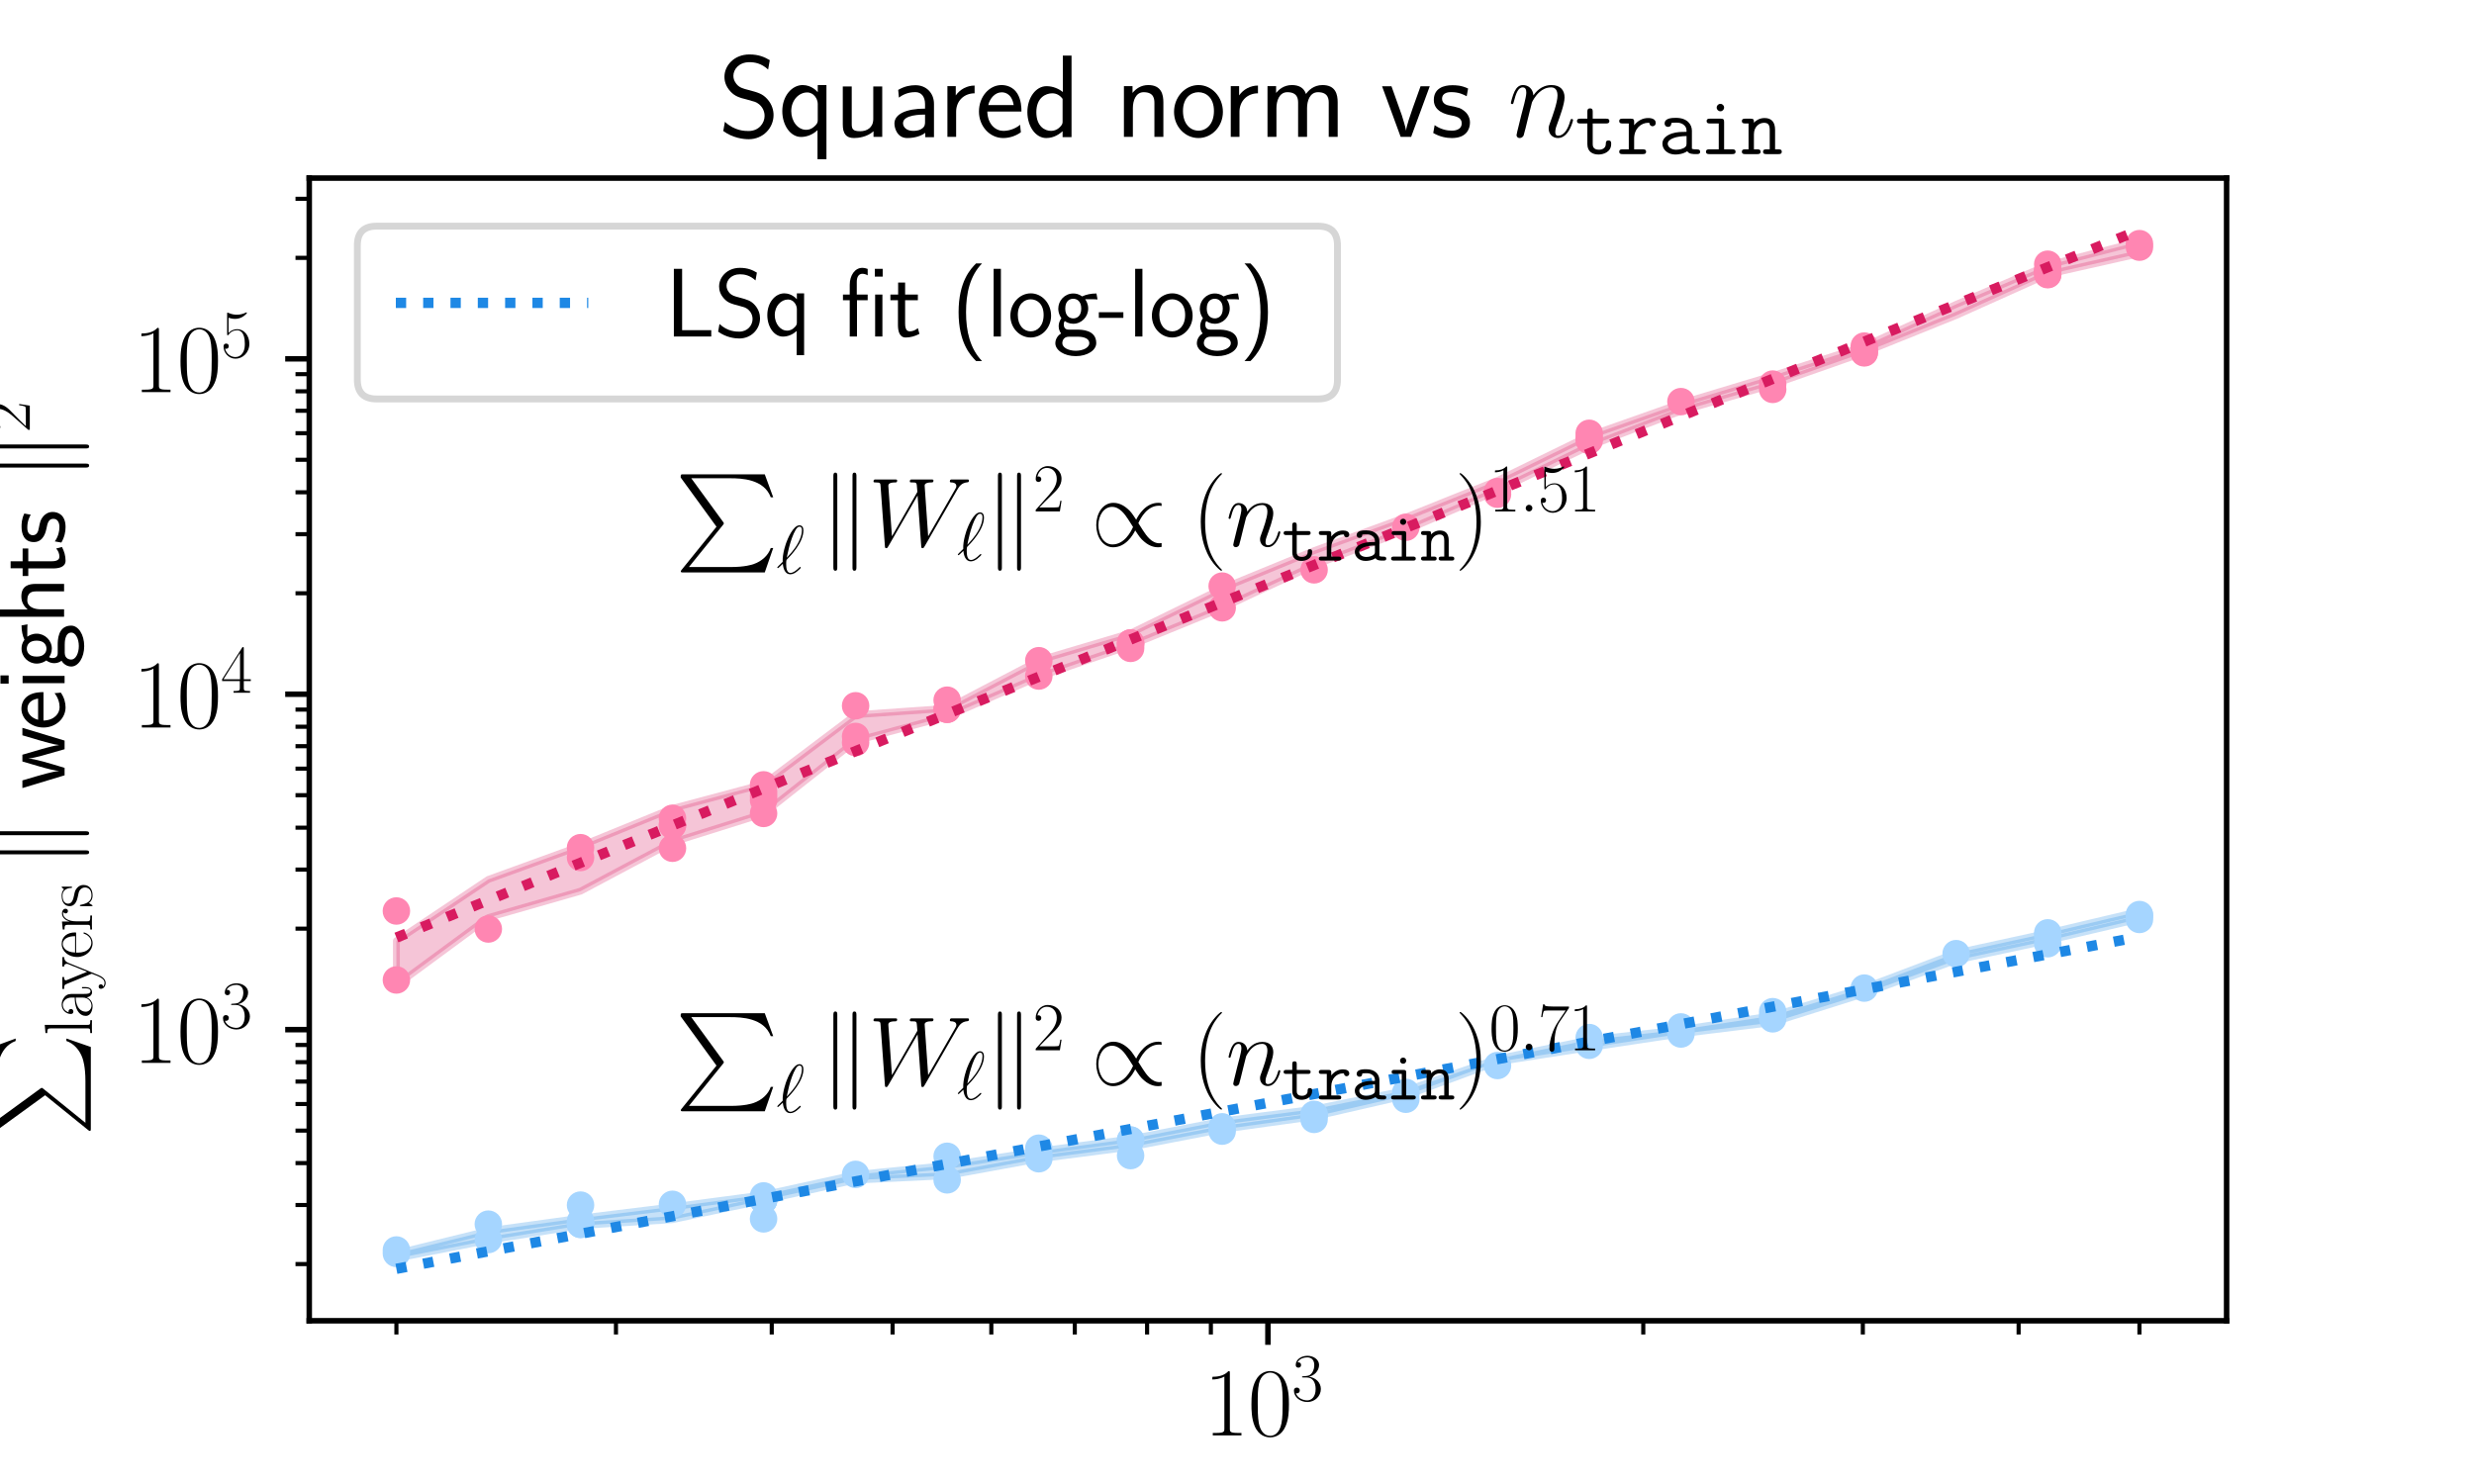 <?xml version="1.0" encoding="utf-8" standalone="no"?>
<!DOCTYPE svg PUBLIC "-//W3C//DTD SVG 1.1//EN"
  "http://www.w3.org/Graphics/SVG/1.1/DTD/svg11.dtd">
<svg xmlns:xlink="http://www.w3.org/1999/xlink" width="360pt" height="216pt" viewBox="0 0 360 216" xmlns="http://www.w3.org/2000/svg" version="1.1">
 <defs>
  <style type="text/css">*{stroke-linejoin: round; stroke-linecap: butt}</style>
 </defs>
 <g id="figure_1">
  <g id="patch_1">
   <path d="M 0 216 
L 360 216 
L 360 0 
L 0 0 
z
" style="fill: #ffffff"/>
  </g>
  <g id="axes_1">
   <g id="patch_2">
    <path d="M 45 192.24 
L 324 192.24 
L 324 25.92 
L 45 25.92 
z
" style="fill: #ffffff"/>
   </g>
   <g id="PolyCollection_1">
    <defs>
     <path id="m129f3d5959" d="M 57.682 -33.572 
L 57.682 -32.844 
L 71.057 -35.461 
L 84.476 -37.623 
L 97.854 -38.478 
L 111.109 -41.284 
L 124.502 -44.24 
L 137.821 -44.871 
L 151.16 -47.314 
L 164.517 -49.045 
L 177.844 -51.61 
L 191.218 -53.463 
L 204.565 -56.531 
L 217.907 -61.449 
L 231.252 -63.514 
L 244.596 -65.523 
L 257.951 -67.172 
L 271.277 -71.378 
L 284.641 -76.242 
L 297.973 -79.089 
L 311.318 -82.238 
L 311.318 -83.343 
L 311.318 -83.343 
L 297.973 -80.189 
L 284.641 -77.288 
L 271.277 -72.229 
L 257.951 -68.168 
L 244.596 -66.132 
L 231.252 -64.639 
L 217.907 -61.896 
L 204.565 -57.286 
L 191.218 -54.566 
L 177.844 -52.83 
L 164.517 -50.232 
L 151.16 -48.456 
L 137.821 -46.376 
L 124.502 -45.031 
L 111.109 -42.097 
L 97.854 -40.342 
L 84.476 -38.702 
L 71.057 -36.855 
L 57.682 -33.572 
z
" style="stroke: #1e88e5; stroke-opacity: 0.25"/>
    </defs>
    <g clip-path="url(#pf34ac33d51)">
     <use xlink:href="#m129f3d5959" x="0" y="216" style="fill: #1e88e5; fill-opacity: 0.25; stroke: #1e88e5; stroke-opacity: 0.25"/>
    </g>
   </g>
   <g id="PathCollection_1">
    <defs>
     <path id="mf49ab0802d" d="M 0 1.5 
C 0.398 1.5 0.779 1.342 1.061 1.061 
C 1.342 0.779 1.5 0.398 1.5 0 
C 1.5 -0.398 1.342 -0.779 1.061 -1.061 
C 0.779 -1.342 0.398 -1.5 0 -1.5 
C -0.398 -1.5 -0.779 -1.342 -1.061 -1.061 
C -1.342 -0.779 -1.5 -0.398 -1.5 0 
C -1.5 0.398 -1.342 0.779 -1.061 1.061 
C -0.779 1.342 -0.398 1.5 0 1.5 
z
" style="stroke: #a5d5ff"/>
    </defs>
    <g clip-path="url(#pf34ac33d51)">
     <use xlink:href="#mf49ab0802d" x="111.109" y="174.406" style="fill: #a5d5ff; stroke: #a5d5ff"/>
     <use xlink:href="#mf49ab0802d" x="164.517" y="168.2" style="fill: #a5d5ff; stroke: #a5d5ff"/>
     <use xlink:href="#mf49ab0802d" x="164.517" y="165.94" style="fill: #a5d5ff; stroke: #a5d5ff"/>
     <use xlink:href="#mf49ab0802d" x="191.218" y="162.203" style="fill: #a5d5ff; stroke: #a5d5ff"/>
     <use xlink:href="#mf49ab0802d" x="311.318" y="133.29" style="fill: #a5d5ff; stroke: #a5d5ff"/>
     <use xlink:href="#mf49ab0802d" x="111.109" y="174.712" style="fill: #a5d5ff; stroke: #a5d5ff"/>
     <use xlink:href="#mf49ab0802d" x="124.502" y="170.933" style="fill: #a5d5ff; stroke: #a5d5ff"/>
     <use xlink:href="#mf49ab0802d" x="311.318" y="133.115" style="fill: #a5d5ff; stroke: #a5d5ff"/>
     <use xlink:href="#mf49ab0802d" x="164.517" y="165.941" style="fill: #a5d5ff; stroke: #a5d5ff"/>
     <use xlink:href="#mf49ab0802d" x="151.16" y="168.659" style="fill: #a5d5ff; stroke: #a5d5ff"/>
     <use xlink:href="#mf49ab0802d" x="271.277" y="143.821" style="fill: #a5d5ff; stroke: #a5d5ff"/>
     <use xlink:href="#mf49ab0802d" x="57.682" y="181.938" style="fill: #a5d5ff; stroke: #a5d5ff"/>
     <use xlink:href="#mf49ab0802d" x="84.476" y="178.043" style="fill: #a5d5ff; stroke: #a5d5ff"/>
     <use xlink:href="#mf49ab0802d" x="191.218" y="162.263" style="fill: #a5d5ff; stroke: #a5d5ff"/>
     <use xlink:href="#mf49ab0802d" x="231.252" y="152.146" style="fill: #a5d5ff; stroke: #a5d5ff"/>
     <use xlink:href="#mf49ab0802d" x="297.973" y="137.361" style="fill: #a5d5ff; stroke: #a5d5ff"/>
     <use xlink:href="#mf49ab0802d" x="137.821" y="168.299" style="fill: #a5d5ff; stroke: #a5d5ff"/>
     <use xlink:href="#mf49ab0802d" x="71.057" y="180.42" style="fill: #a5d5ff; stroke: #a5d5ff"/>
     <use xlink:href="#mf49ab0802d" x="177.844" y="164.64" style="fill: #a5d5ff; stroke: #a5d5ff"/>
     <use xlink:href="#mf49ab0802d" x="257.951" y="148.294" style="fill: #a5d5ff; stroke: #a5d5ff"/>
     <use xlink:href="#mf49ab0802d" x="297.973" y="135.779" style="fill: #a5d5ff; stroke: #a5d5ff"/>
     <use xlink:href="#mf49ab0802d" x="97.854" y="175.291" style="fill: #a5d5ff; stroke: #a5d5ff"/>
     <use xlink:href="#mf49ab0802d" x="244.596" y="150.058" style="fill: #a5d5ff; stroke: #a5d5ff"/>
     <use xlink:href="#mf49ab0802d" x="257.951" y="147.888" style="fill: #a5d5ff; stroke: #a5d5ff"/>
     <use xlink:href="#mf49ab0802d" x="111.109" y="174.732" style="fill: #a5d5ff; stroke: #a5d5ff"/>
     <use xlink:href="#mf49ab0802d" x="111.109" y="174.067" style="fill: #a5d5ff; stroke: #a5d5ff"/>
     <use xlink:href="#mf49ab0802d" x="84.476" y="177.741" style="fill: #a5d5ff; stroke: #a5d5ff"/>
     <use xlink:href="#mf49ab0802d" x="204.565" y="160" style="fill: #a5d5ff; stroke: #a5d5ff"/>
     <use xlink:href="#mf49ab0802d" x="231.252" y="151.018" style="fill: #a5d5ff; stroke: #a5d5ff"/>
     <use xlink:href="#mf49ab0802d" x="257.951" y="147.251" style="fill: #a5d5ff; stroke: #a5d5ff"/>
     <use xlink:href="#mf49ab0802d" x="151.16" y="167.119" style="fill: #a5d5ff; stroke: #a5d5ff"/>
     <use xlink:href="#mf49ab0802d" x="111.109" y="177.411" style="fill: #a5d5ff; stroke: #a5d5ff"/>
     <use xlink:href="#mf49ab0802d" x="177.844" y="164.011" style="fill: #a5d5ff; stroke: #a5d5ff"/>
     <use xlink:href="#mf49ab0802d" x="244.596" y="149.47" style="fill: #a5d5ff; stroke: #a5d5ff"/>
     <use xlink:href="#mf49ab0802d" x="84.476" y="178.194" style="fill: #a5d5ff; stroke: #a5d5ff"/>
     <use xlink:href="#mf49ab0802d" x="191.218" y="162.931" style="fill: #a5d5ff; stroke: #a5d5ff"/>
     <use xlink:href="#mf49ab0802d" x="297.973" y="136.176" style="fill: #a5d5ff; stroke: #a5d5ff"/>
     <use xlink:href="#mf49ab0802d" x="204.565" y="159.207" style="fill: #a5d5ff; stroke: #a5d5ff"/>
     <use xlink:href="#mf49ab0802d" x="244.596" y="150.504" style="fill: #a5d5ff; stroke: #a5d5ff"/>
     <use xlink:href="#mf49ab0802d" x="71.057" y="178.178" style="fill: #a5d5ff; stroke: #a5d5ff"/>
     <use xlink:href="#mf49ab0802d" x="311.318" y="133.829" style="fill: #a5d5ff; stroke: #a5d5ff"/>
     <use xlink:href="#mf49ab0802d" x="204.565" y="158.996" style="fill: #a5d5ff; stroke: #a5d5ff"/>
     <use xlink:href="#mf49ab0802d" x="111.109" y="174.684" style="fill: #a5d5ff; stroke: #a5d5ff"/>
     <use xlink:href="#mf49ab0802d" x="57.682" y="182.441" style="fill: #a5d5ff; stroke: #a5d5ff"/>
     <use xlink:href="#mf49ab0802d" x="217.907" y="155.089" style="fill: #a5d5ff; stroke: #a5d5ff"/>
     <use xlink:href="#mf49ab0802d" x="151.16" y="168.08" style="fill: #a5d5ff; stroke: #a5d5ff"/>
     <use xlink:href="#mf49ab0802d" x="284.641" y="138.805" style="fill: #a5d5ff; stroke: #a5d5ff"/>
     <use xlink:href="#mf49ab0802d" x="84.476" y="175.407" style="fill: #a5d5ff; stroke: #a5d5ff"/>
     <use xlink:href="#mf49ab0802d" x="137.821" y="171.731" style="fill: #a5d5ff; stroke: #a5d5ff"/>
     <use xlink:href="#mf49ab0802d" x="84.476" y="178.222" style="fill: #a5d5ff; stroke: #a5d5ff"/>
    </g>
   </g>
   <g id="PolyCollection_2">
    <defs>
     <path id="m73277009de" d="M 57.682 -79.056 
L 57.682 -72.588 
L 71.057 -82.44 
L 84.476 -86.287 
L 97.854 -93.406 
L 111.109 -97.573 
L 124.502 -108.159 
L 137.821 -111.732 
L 151.16 -117.479 
L 164.517 -122.056 
L 177.844 -127.503 
L 191.218 -133.73 
L 204.565 -138.81 
L 217.907 -144.584 
L 231.252 -151.062 
L 244.596 -156.165 
L 257.951 -160.009 
L 271.277 -164.696 
L 284.641 -170.084 
L 297.973 -176.066 
L 311.318 -179.078 
L 311.318 -180.846 
L 311.318 -180.846 
L 297.973 -177.406 
L 284.641 -171.7 
L 271.277 -165.629 
L 257.951 -161.317 
L 244.596 -157.292 
L 231.252 -152.589 
L 217.907 -146.069 
L 204.565 -140.73 
L 191.218 -135.848 
L 177.844 -130.358 
L 164.517 -123.848 
L 151.16 -119.88 
L 137.821 -112.903 
L 124.502 -111.966 
L 111.109 -101.869 
L 97.854 -98.335 
L 84.476 -92.871 
L 71.057 -87.999 
L 57.682 -79.056 
z
" style="stroke: #d81b60; stroke-opacity: 0.25"/>
    </defs>
    <g clip-path="url(#pf34ac33d51)">
     <use xlink:href="#m73277009de" x="0" y="216" style="fill: #d81b60; fill-opacity: 0.25; stroke: #d81b60; stroke-opacity: 0.25"/>
    </g>
   </g>
   <g id="PathCollection_2">
    <defs>
     <path id="m85ebad6be5" d="M 0 1.5 
C 0.398 1.5 0.779 1.342 1.061 1.061 
C 1.342 0.779 1.5 0.398 1.5 0 
C 1.5 -0.398 1.342 -0.779 1.061 -1.061 
C 0.779 -1.342 0.398 -1.5 0 -1.5 
C -0.398 -1.5 -0.779 -1.342 -1.061 -1.061 
C -1.342 -0.779 -1.5 -0.398 -1.5 0 
C -1.5 0.398 -1.342 0.779 -1.061 1.061 
C -0.779 1.342 -0.398 1.5 0 1.5 
z
" style="stroke: #ff86b2"/>
    </defs>
    <g clip-path="url(#pf34ac33d51)">
     <use xlink:href="#m85ebad6be5" x="137.821" y="101.912" style="fill: #ff86b2; stroke: #ff86b2"/>
     <use xlink:href="#m85ebad6be5" x="137.821" y="103.241" style="fill: #ff86b2; stroke: #ff86b2"/>
     <use xlink:href="#m85ebad6be5" x="297.973" y="39.358" style="fill: #ff86b2; stroke: #ff86b2"/>
     <use xlink:href="#m85ebad6be5" x="297.973" y="38.458" style="fill: #ff86b2; stroke: #ff86b2"/>
     <use xlink:href="#m85ebad6be5" x="257.951" y="56.676" style="fill: #ff86b2; stroke: #ff86b2"/>
     <use xlink:href="#m85ebad6be5" x="71.057" y="135.217" style="fill: #ff86b2; stroke: #ff86b2"/>
     <use xlink:href="#m85ebad6be5" x="311.318" y="35.975" style="fill: #ff86b2; stroke: #ff86b2"/>
     <use xlink:href="#m85ebad6be5" x="97.854" y="123.463" style="fill: #ff86b2; stroke: #ff86b2"/>
     <use xlink:href="#m85ebad6be5" x="231.252" y="63.068" style="fill: #ff86b2; stroke: #ff86b2"/>
     <use xlink:href="#m85ebad6be5" x="111.109" y="114.236" style="fill: #ff86b2; stroke: #ff86b2"/>
     <use xlink:href="#m85ebad6be5" x="297.973" y="39.978" style="fill: #ff86b2; stroke: #ff86b2"/>
     <use xlink:href="#m85ebad6be5" x="151.16" y="98.399" style="fill: #ff86b2; stroke: #ff86b2"/>
     <use xlink:href="#m85ebad6be5" x="84.476" y="124.812" style="fill: #ff86b2; stroke: #ff86b2"/>
     <use xlink:href="#m85ebad6be5" x="111.109" y="116.461" style="fill: #ff86b2; stroke: #ff86b2"/>
     <use xlink:href="#m85ebad6be5" x="297.973" y="39.923" style="fill: #ff86b2; stroke: #ff86b2"/>
     <use xlink:href="#m85ebad6be5" x="124.502" y="108.081" style="fill: #ff86b2; stroke: #ff86b2"/>
     <use xlink:href="#m85ebad6be5" x="97.854" y="119.103" style="fill: #ff86b2; stroke: #ff86b2"/>
     <use xlink:href="#m85ebad6be5" x="124.502" y="102.727" style="fill: #ff86b2; stroke: #ff86b2"/>
     <use xlink:href="#m85ebad6be5" x="137.821" y="103.244" style="fill: #ff86b2; stroke: #ff86b2"/>
     <use xlink:href="#m85ebad6be5" x="297.973" y="39.484" style="fill: #ff86b2; stroke: #ff86b2"/>
     <use xlink:href="#m85ebad6be5" x="97.854" y="120.168" style="fill: #ff86b2; stroke: #ff86b2"/>
     <use xlink:href="#m85ebad6be5" x="164.517" y="93.588" style="fill: #ff86b2; stroke: #ff86b2"/>
     <use xlink:href="#m85ebad6be5" x="97.854" y="120.06" style="fill: #ff86b2; stroke: #ff86b2"/>
     <use xlink:href="#m85ebad6be5" x="244.596" y="58.457" style="fill: #ff86b2; stroke: #ff86b2"/>
     <use xlink:href="#m85ebad6be5" x="177.844" y="88.471" style="fill: #ff86b2; stroke: #ff86b2"/>
     <use xlink:href="#m85ebad6be5" x="217.907" y="71.549" style="fill: #ff86b2; stroke: #ff86b2"/>
     <use xlink:href="#m85ebad6be5" x="84.476" y="123.382" style="fill: #ff86b2; stroke: #ff86b2"/>
     <use xlink:href="#m85ebad6be5" x="164.517" y="93.895" style="fill: #ff86b2; stroke: #ff86b2"/>
     <use xlink:href="#m85ebad6be5" x="311.318" y="35.463" style="fill: #ff86b2; stroke: #ff86b2"/>
     <use xlink:href="#m85ebad6be5" x="231.252" y="63.719" style="fill: #ff86b2; stroke: #ff86b2"/>
     <use xlink:href="#m85ebad6be5" x="204.565" y="76.749" style="fill: #ff86b2; stroke: #ff86b2"/>
     <use xlink:href="#m85ebad6be5" x="177.844" y="85.306" style="fill: #ff86b2; stroke: #ff86b2"/>
     <use xlink:href="#m85ebad6be5" x="271.277" y="51.297" style="fill: #ff86b2; stroke: #ff86b2"/>
     <use xlink:href="#m85ebad6be5" x="111.109" y="118.398" style="fill: #ff86b2; stroke: #ff86b2"/>
     <use xlink:href="#m85ebad6be5" x="271.277" y="51.362" style="fill: #ff86b2; stroke: #ff86b2"/>
     <use xlink:href="#m85ebad6be5" x="111.109" y="115.856" style="fill: #ff86b2; stroke: #ff86b2"/>
     <use xlink:href="#m85ebad6be5" x="57.682" y="132.597" style="fill: #ff86b2; stroke: #ff86b2"/>
     <use xlink:href="#m85ebad6be5" x="124.502" y="107.19" style="fill: #ff86b2; stroke: #ff86b2"/>
     <use xlink:href="#m85ebad6be5" x="191.218" y="82.941" style="fill: #ff86b2; stroke: #ff86b2"/>
     <use xlink:href="#m85ebad6be5" x="231.252" y="64.112" style="fill: #ff86b2; stroke: #ff86b2"/>
     <use xlink:href="#m85ebad6be5" x="257.951" y="55.904" style="fill: #ff86b2; stroke: #ff86b2"/>
     <use xlink:href="#m85ebad6be5" x="271.277" y="50.871" style="fill: #ff86b2; stroke: #ff86b2"/>
     <use xlink:href="#m85ebad6be5" x="151.16" y="96.166" style="fill: #ff86b2; stroke: #ff86b2"/>
     <use xlink:href="#m85ebad6be5" x="111.109" y="115.221" style="fill: #ff86b2; stroke: #ff86b2"/>
     <use xlink:href="#m85ebad6be5" x="164.517" y="94.373" style="fill: #ff86b2; stroke: #ff86b2"/>
     <use xlink:href="#m85ebad6be5" x="297.973" y="39.492" style="fill: #ff86b2; stroke: #ff86b2"/>
     <use xlink:href="#m85ebad6be5" x="271.277" y="50.372" style="fill: #ff86b2; stroke: #ff86b2"/>
     <use xlink:href="#m85ebad6be5" x="217.907" y="71.938" style="fill: #ff86b2; stroke: #ff86b2"/>
     <use xlink:href="#m85ebad6be5" x="164.517" y="93.578" style="fill: #ff86b2; stroke: #ff86b2"/>
     <use xlink:href="#m85ebad6be5" x="57.682" y="142.637" style="fill: #ff86b2; stroke: #ff86b2"/>
    </g>
   </g>
   <g id="matplotlib.axis_1">
    <g id="xtick_1">
     <g id="line2d_1">
      <defs>
       <path id="m419d03ef5d" d="M 0 0 
L 0 3.5 
" style="stroke: #000000; stroke-width: 0.8"/>
      </defs>
      <g>
       <use xlink:href="#m419d03ef5d" x="184.5" y="192.24" style="stroke: #000000; stroke-width: 0.8"/>
      </g>
     </g>
     <g id="text_1">
      <!-- $\mathdefault{10^{3}}$ -->
      <g transform="translate(175.163 208.926) scale(0.14 -0.14)">
       <defs>
        <path id="CMR17-31" d="M 1702 4058 
C 1702 4192 1696 4192 1606 4192 
C 1357 3916 979 3827 621 3827 
C 602 3827 570 3827 563 3808 
C 557 3795 557 3782 557 3648 
C 755 3648 1088 3686 1344 3839 
L 1344 461 
C 1344 236 1331 160 781 160 
L 589 160 
L 589 0 
C 896 0 1216 0 1523 0 
C 1830 0 2150 0 2458 0 
L 2458 160 
L 2266 160 
C 1715 160 1702 230 1702 458 
L 1702 4058 
z
" transform="scale(0.016)"/>
        <path id="CMR17-30" d="M 2688 2025 
C 2688 2416 2682 3080 2413 3591 
C 2176 4039 1798 4198 1466 4198 
C 1158 4198 768 4058 525 3597 
C 269 3118 243 2524 243 2025 
C 243 1661 250 1106 448 619 
C 723 -39 1216 -128 1466 -128 
C 1760 -128 2208 -7 2470 600 
C 2662 1042 2688 1559 2688 2025 
z
M 1466 -26 
C 1056 -26 813 325 723 812 
C 653 1188 653 1738 653 2096 
C 653 2588 653 2997 736 3387 
C 858 3929 1216 4096 1466 4096 
C 1728 4096 2067 3923 2189 3400 
C 2272 3036 2278 2607 2278 2096 
C 2278 1680 2278 1169 2202 792 
C 2067 95 1690 -26 1466 -26 
z
" transform="scale(0.016)"/>
        <path id="CMR17-33" d="M 1414 2157 
C 1984 2157 2234 1662 2234 1090 
C 2234 320 1824 25 1453 25 
C 1114 25 563 194 390 693 
C 422 680 454 680 486 680 
C 640 680 755 782 755 948 
C 755 1133 614 1216 486 1216 
C 378 1216 211 1165 211 926 
C 211 335 787 -128 1466 -128 
C 2176 -128 2720 430 2720 1085 
C 2720 1707 2208 2157 1600 2227 
C 2086 2328 2554 2756 2554 3329 
C 2554 3820 2048 4179 1472 4179 
C 890 4179 378 3829 378 3329 
C 378 3110 544 3072 627 3072 
C 762 3072 877 3155 877 3321 
C 877 3486 762 3569 627 3569 
C 602 3569 570 3569 544 3557 
C 730 3959 1235 4032 1459 4032 
C 1683 4032 2106 3925 2106 3320 
C 2106 3143 2080 2828 1862 2550 
C 1670 2304 1453 2304 1242 2284 
C 1210 2284 1062 2269 1037 2269 
C 992 2263 966 2257 966 2208 
C 966 2163 973 2157 1101 2157 
L 1414 2157 
z
" transform="scale(0.016)"/>
       </defs>
       <use xlink:href="#CMR17-31" transform="scale(0.996)"/>
       <use xlink:href="#CMR17-30" transform="translate(45.69 0) scale(0.996)"/>
       <use xlink:href="#CMR17-33" transform="translate(91.381 36.154) scale(0.697)"/>
      </g>
     </g>
    </g>
    <g id="xtick_2">
     <g id="line2d_2">
      <defs>
       <path id="m7120a63634" d="M 0 0 
L 0 2 
" style="stroke: #000000; stroke-width: 0.6"/>
      </defs>
      <g>
       <use xlink:href="#m7120a63634" x="57.682" y="192.24" style="stroke: #000000; stroke-width: 0.6"/>
      </g>
     </g>
    </g>
    <g id="xtick_3">
     <g id="line2d_3">
      <g>
       <use xlink:href="#m7120a63634" x="89.631" y="192.24" style="stroke: #000000; stroke-width: 0.6"/>
      </g>
     </g>
    </g>
    <g id="xtick_4">
     <g id="line2d_4">
      <g>
       <use xlink:href="#m7120a63634" x="112.299" y="192.24" style="stroke: #000000; stroke-width: 0.6"/>
      </g>
     </g>
    </g>
    <g id="xtick_5">
     <g id="line2d_5">
      <g>
       <use xlink:href="#m7120a63634" x="129.882" y="192.24" style="stroke: #000000; stroke-width: 0.6"/>
      </g>
     </g>
    </g>
    <g id="xtick_6">
     <g id="line2d_6">
      <g>
       <use xlink:href="#m7120a63634" x="144.249" y="192.24" style="stroke: #000000; stroke-width: 0.6"/>
      </g>
     </g>
    </g>
    <g id="xtick_7">
     <g id="line2d_7">
      <g>
       <use xlink:href="#m7120a63634" x="156.395" y="192.24" style="stroke: #000000; stroke-width: 0.6"/>
      </g>
     </g>
    </g>
    <g id="xtick_8">
     <g id="line2d_8">
      <g>
       <use xlink:href="#m7120a63634" x="166.917" y="192.24" style="stroke: #000000; stroke-width: 0.6"/>
      </g>
     </g>
    </g>
    <g id="xtick_9">
     <g id="line2d_9">
      <g>
       <use xlink:href="#m7120a63634" x="176.198" y="192.24" style="stroke: #000000; stroke-width: 0.6"/>
      </g>
     </g>
    </g>
    <g id="xtick_10">
     <g id="line2d_10">
      <g>
       <use xlink:href="#m7120a63634" x="239.118" y="192.24" style="stroke: #000000; stroke-width: 0.6"/>
      </g>
     </g>
    </g>
    <g id="xtick_11">
     <g id="line2d_11">
      <g>
       <use xlink:href="#m7120a63634" x="271.067" y="192.24" style="stroke: #000000; stroke-width: 0.6"/>
      </g>
     </g>
    </g>
    <g id="xtick_12">
     <g id="line2d_12">
      <g>
       <use xlink:href="#m7120a63634" x="293.735" y="192.24" style="stroke: #000000; stroke-width: 0.6"/>
      </g>
     </g>
    </g>
    <g id="xtick_13">
     <g id="line2d_13">
      <g>
       <use xlink:href="#m7120a63634" x="311.318" y="192.24" style="stroke: #000000; stroke-width: 0.6"/>
      </g>
     </g>
    </g>
    <g id="text_2">
     <!-- $n_{\mathtt{train}}$ -->
     <g transform="translate(167.61 225.324) scale(0.14 -0.14)">
      <defs>
       <path id="CMMI12-6e" d="M 1318 1871 
C 1331 1910 1491 2229 1728 2433 
C 1894 2586 2112 2689 2362 2689 
C 2618 2689 2707 2497 2707 2242 
C 2707 1878 2445 1150 2317 805 
C 2259 651 2227 568 2227 453 
C 2227 166 2426 -64 2733 -64 
C 3328 -64 3552 875 3552 913 
C 3552 945 3526 971 3488 971 
C 3430 971 3424 952 3392 843 
C 3245 319 3002 64 2752 64 
C 2688 64 2586 64 2586 269 
C 2586 429 2656 621 2694 710 
C 2822 1063 3091 1780 3091 2145 
C 3091 2528 2867 2816 2381 2816 
C 1811 2816 1510 2415 1395 2255 
C 1376 2618 1114 2816 832 2816 
C 627 2816 486 2695 378 2478 
C 262 2248 173 1865 173 1839 
C 173 1814 198 1782 243 1782 
C 294 1782 301 1788 339 1935 
C 442 2325 557 2689 813 2689 
C 960 2689 1011 2586 1011 2395 
C 1011 2254 947 2005 902 1807 
L 723 1118 
C 698 996 627 709 595 594 
C 550 428 480 128 480 96 
C 480 6 550 -64 646 -64 
C 723 -64 813 -26 864 70 
C 877 102 934 326 966 453 
L 1107 1028 
L 1318 1871 
z
" transform="scale(0.016)"/>
       <path id="CMTT12-74" d="M 1382 2381 
L 2419 2381 
C 2509 2381 2675 2381 2675 2567 
C 2675 2752 2509 2752 2419 2752 
L 1382 2752 
L 1382 3285 
C 1382 3402 1382 3552 1178 3552 
C 966 3552 966 3402 966 3285 
L 966 2752 
L 422 2752 
C 333 2752 160 2752 160 2567 
C 160 2381 326 2381 416 2381 
L 966 2381 
L 966 776 
C 966 184 1376 -32 1837 -32 
C 2182 -32 2816 139 2816 790 
C 2816 918 2816 1058 2605 1058 
C 2400 1058 2400 918 2400 785 
C 2394 403 2029 339 1882 339 
C 1382 339 1382 657 1382 809 
L 1382 2381 
z
" transform="scale(0.016)"/>
       <path id="CMTT12-72" d="M 1382 1212 
C 1382 1976 1920 2432 2464 2432 
C 2496 2432 2534 2432 2566 2425 
C 2586 2185 2765 2165 2810 2165 
C 2957 2165 3059 2275 3059 2418 
C 3059 2698 2790 2803 2470 2803 
C 2042 2803 1677 2607 1382 2241 
L 1382 2491 
C 1382 2688 1344 2752 1126 2752 
L 480 2752 
C 390 2752 224 2752 224 2567 
C 224 2381 390 2381 480 2381 
L 966 2381 
L 966 371 
L 480 371 
C 390 371 224 371 224 186 
C 224 0 390 0 480 0 
L 2054 0 
C 2144 0 2310 0 2310 186 
C 2310 371 2144 371 2054 371 
L 1382 371 
L 1382 1212 
z
" transform="scale(0.016)"/>
       <path id="CMTT12-61" d="M 2650 1816 
C 2650 2303 2285 2816 1421 2816 
C 1152 2816 531 2816 531 2380 
C 531 2210 653 2115 794 2115 
C 832 2115 1043 2115 1050 2388 
C 1050 2419 1056 2426 1190 2438 
C 1267 2445 1350 2445 1427 2445 
C 1574 2445 1792 2445 2003 2282 
C 2234 2100 2234 1916 2234 1728 
C 1856 1728 1485 1728 1088 1599 
C 768 1489 358 1256 358 816 
C 358 356 762 -32 1357 -32 
C 1562 -32 1958 0 2291 226 
C 2419 0 2739 0 2982 0 
C 3136 0 3290 0 3290 183 
C 3290 365 3123 365 3034 365 
C 2867 365 2739 378 2650 417 
L 2650 1816 
z
M 2234 851 
C 2234 704 2234 569 1971 448 
C 1747 339 1446 339 1427 339 
C 1050 339 774 544 774 806 
C 774 1184 1459 1401 2234 1401 
L 2234 851 
z
" transform="scale(0.016)"/>
       <path id="CMTT12-69" d="M 1933 3616 
C 1933 3776 1805 3904 1645 3904 
C 1485 3904 1357 3776 1357 3616 
C 1357 3456 1485 3328 1645 3328 
C 1805 3328 1933 3456 1933 3616 
z
M 832 2752 
C 742 2752 576 2752 576 2567 
C 576 2381 742 2381 832 2381 
L 1517 2381 
L 1517 371 
L 787 371 
C 698 371 525 371 525 186 
C 525 0 698 0 787 0 
L 2566 0 
C 2656 0 2822 0 2822 186 
C 2822 371 2656 371 2566 371 
L 1933 371 
L 1933 2491 
C 1933 2688 1894 2752 1677 2752 
L 832 2752 
z
" transform="scale(0.016)"/>
       <path id="CMTT12-6e" d="M 2675 1879 
C 2675 2507 2381 2803 1856 2803 
C 1421 2803 1139 2560 1030 2438 
C 1030 2666 1030 2752 774 2752 
L 352 2752 
C 262 2752 96 2752 96 2567 
C 96 2381 262 2381 352 2381 
L 614 2381 
L 614 371 
L 352 371 
C 262 371 96 371 96 186 
C 96 0 262 0 352 0 
L 1293 0 
C 1382 0 1549 0 1549 186 
C 1549 371 1382 371 1293 371 
L 1030 371 
L 1030 1533 
C 1030 2155 1466 2432 1811 2432 
C 2182 2432 2259 2219 2259 1854 
L 2259 371 
L 1997 371 
C 1907 371 1741 371 1741 186 
C 1741 0 1907 0 1997 0 
L 2938 0 
C 3027 0 3194 0 3194 186 
C 3194 371 3027 371 2938 371 
L 2675 371 
L 2675 1879 
z
" transform="scale(0.016)"/>
      </defs>
      <use xlink:href="#CMMI12-6e" transform="scale(0.996)"/>
      <use xlink:href="#CMTT12-74" transform="translate(58.23 -14.944) scale(0.697)"/>
      <use xlink:href="#CMTT12-72" transform="translate(94.116 -14.944) scale(0.697)"/>
      <use xlink:href="#CMTT12-61" transform="translate(130.002 -14.944) scale(0.697)"/>
      <use xlink:href="#CMTT12-69" transform="translate(165.888 -14.944) scale(0.697)"/>
      <use xlink:href="#CMTT12-6e" transform="translate(201.775 -14.944) scale(0.697)"/>
     </g>
    </g>
   </g>
   <g id="matplotlib.axis_2">
    <g id="ytick_1">
     <g id="line2d_14">
      <defs>
       <path id="mef6d8aa65f" d="M 0 0 
L -3.5 0 
" style="stroke: #000000; stroke-width: 0.8"/>
      </defs>
      <g>
       <use xlink:href="#mef6d8aa65f" x="45" y="149.865" style="stroke: #000000; stroke-width: 0.8"/>
      </g>
     </g>
     <g id="text_3">
      <!-- $\mathdefault{10^{3}}$ -->
      <g transform="translate(19.326 154.708) scale(0.14 -0.14)">
       <use xlink:href="#CMR17-31" transform="scale(0.996)"/>
       <use xlink:href="#CMR17-30" transform="translate(45.69 0) scale(0.996)"/>
       <use xlink:href="#CMR17-33" transform="translate(91.381 36.154) scale(0.697)"/>
      </g>
     </g>
    </g>
    <g id="ytick_2">
     <g id="line2d_15">
      <g>
       <use xlink:href="#mef6d8aa65f" x="45" y="101.047" style="stroke: #000000; stroke-width: 0.8"/>
      </g>
     </g>
     <g id="text_4">
      <!-- $\mathdefault{10^{4}}$ -->
      <g transform="translate(19.326 105.889) scale(0.14 -0.14)">
       <defs>
        <path id="CMR17-34" d="M 2150 4122 
C 2150 4256 2144 4256 2029 4256 
L 128 1254 
L 128 1088 
L 1779 1088 
L 1779 457 
C 1779 224 1766 160 1318 160 
L 1197 160 
L 1197 0 
C 1402 0 1747 0 1965 0 
C 2182 0 2528 0 2733 0 
L 2733 160 
L 2611 160 
C 2163 160 2150 224 2150 457 
L 2150 1088 
L 2803 1088 
L 2803 1254 
L 2150 1254 
L 2150 4122 
z
M 1798 3703 
L 1798 1254 
L 256 1254 
L 1798 3703 
z
" transform="scale(0.016)"/>
       </defs>
       <use xlink:href="#CMR17-31" transform="scale(0.996)"/>
       <use xlink:href="#CMR17-30" transform="translate(45.69 0) scale(0.996)"/>
       <use xlink:href="#CMR17-34" transform="translate(91.381 36.154) scale(0.697)"/>
      </g>
     </g>
    </g>
    <g id="ytick_3">
     <g id="line2d_16">
      <g>
       <use xlink:href="#mef6d8aa65f" x="45" y="52.228" style="stroke: #000000; stroke-width: 0.8"/>
      </g>
     </g>
     <g id="text_5">
      <!-- $\mathdefault{10^{5}}$ -->
      <g transform="translate(19.326 57.071) scale(0.14 -0.14)">
       <defs>
        <path id="CMR17-35" d="M 730 3692 
C 794 3666 1056 3584 1325 3584 
C 1920 3584 2246 3911 2432 4100 
C 2432 4157 2432 4192 2394 4192 
C 2387 4192 2374 4192 2323 4163 
C 2099 4058 1837 3973 1517 3973 
C 1325 3973 1037 3999 723 4139 
C 653 4171 640 4171 634 4171 
C 602 4171 595 4164 595 4037 
L 595 2203 
C 595 2089 595 2057 659 2057 
C 691 2057 704 2070 736 2114 
C 941 2401 1222 2522 1542 2522 
C 1766 2522 2246 2382 2246 1289 
C 2246 1085 2246 715 2054 421 
C 1894 159 1645 25 1370 25 
C 947 25 518 320 403 814 
C 429 807 480 795 506 795 
C 589 795 749 840 749 1038 
C 749 1210 627 1280 506 1280 
C 358 1280 262 1190 262 1011 
C 262 454 704 -128 1382 -128 
C 2042 -128 2669 440 2669 1264 
C 2669 2030 2170 2624 1549 2624 
C 1222 2624 947 2503 730 2274 
L 730 3692 
z
" transform="scale(0.016)"/>
       </defs>
       <use xlink:href="#CMR17-31" transform="scale(0.996)"/>
       <use xlink:href="#CMR17-30" transform="translate(45.69 0) scale(0.996)"/>
       <use xlink:href="#CMR17-35" transform="translate(91.381 36.154) scale(0.697)"/>
      </g>
     </g>
    </g>
    <g id="ytick_4">
     <g id="line2d_17">
      <defs>
       <path id="m43a3273cb5" d="M 0 0 
L -2 0 
" style="stroke: #000000; stroke-width: 0.6"/>
      </defs>
      <g>
       <use xlink:href="#m43a3273cb5" x="45" y="183.988" style="stroke: #000000; stroke-width: 0.6"/>
      </g>
     </g>
    </g>
    <g id="ytick_5">
     <g id="line2d_18">
      <g>
       <use xlink:href="#m43a3273cb5" x="45" y="175.391" style="stroke: #000000; stroke-width: 0.6"/>
      </g>
     </g>
    </g>
    <g id="ytick_6">
     <g id="line2d_19">
      <g>
       <use xlink:href="#m43a3273cb5" x="45" y="169.292" style="stroke: #000000; stroke-width: 0.6"/>
      </g>
     </g>
    </g>
    <g id="ytick_7">
     <g id="line2d_20">
      <g>
       <use xlink:href="#m43a3273cb5" x="45" y="164.561" style="stroke: #000000; stroke-width: 0.6"/>
      </g>
     </g>
    </g>
    <g id="ytick_8">
     <g id="line2d_21">
      <g>
       <use xlink:href="#m43a3273cb5" x="45" y="160.696" style="stroke: #000000; stroke-width: 0.6"/>
      </g>
     </g>
    </g>
    <g id="ytick_9">
     <g id="line2d_22">
      <g>
       <use xlink:href="#m43a3273cb5" x="45" y="157.427" style="stroke: #000000; stroke-width: 0.6"/>
      </g>
     </g>
    </g>
    <g id="ytick_10">
     <g id="line2d_23">
      <g>
       <use xlink:href="#m43a3273cb5" x="45" y="154.596" style="stroke: #000000; stroke-width: 0.6"/>
      </g>
     </g>
    </g>
    <g id="ytick_11">
     <g id="line2d_24">
      <g>
       <use xlink:href="#m43a3273cb5" x="45" y="152.099" style="stroke: #000000; stroke-width: 0.6"/>
      </g>
     </g>
    </g>
    <g id="ytick_12">
     <g id="line2d_25">
      <g>
       <use xlink:href="#m43a3273cb5" x="45" y="135.169" style="stroke: #000000; stroke-width: 0.6"/>
      </g>
     </g>
    </g>
    <g id="ytick_13">
     <g id="line2d_26">
      <g>
       <use xlink:href="#m43a3273cb5" x="45" y="126.573" style="stroke: #000000; stroke-width: 0.6"/>
      </g>
     </g>
    </g>
    <g id="ytick_14">
     <g id="line2d_27">
      <g>
       <use xlink:href="#m43a3273cb5" x="45" y="120.473" style="stroke: #000000; stroke-width: 0.6"/>
      </g>
     </g>
    </g>
    <g id="ytick_15">
     <g id="line2d_28">
      <g>
       <use xlink:href="#m43a3273cb5" x="45" y="115.742" style="stroke: #000000; stroke-width: 0.6"/>
      </g>
     </g>
    </g>
    <g id="ytick_16">
     <g id="line2d_29">
      <g>
       <use xlink:href="#m43a3273cb5" x="45" y="111.877" style="stroke: #000000; stroke-width: 0.6"/>
      </g>
     </g>
    </g>
    <g id="ytick_17">
     <g id="line2d_30">
      <g>
       <use xlink:href="#m43a3273cb5" x="45" y="108.609" style="stroke: #000000; stroke-width: 0.6"/>
      </g>
     </g>
    </g>
    <g id="ytick_18">
     <g id="line2d_31">
      <g>
       <use xlink:href="#m43a3273cb5" x="45" y="105.778" style="stroke: #000000; stroke-width: 0.6"/>
      </g>
     </g>
    </g>
    <g id="ytick_19">
     <g id="line2d_32">
      <g>
       <use xlink:href="#m43a3273cb5" x="45" y="103.28" style="stroke: #000000; stroke-width: 0.6"/>
      </g>
     </g>
    </g>
    <g id="ytick_20">
     <g id="line2d_33">
      <g>
       <use xlink:href="#m43a3273cb5" x="45" y="86.351" style="stroke: #000000; stroke-width: 0.6"/>
      </g>
     </g>
    </g>
    <g id="ytick_21">
     <g id="line2d_34">
      <g>
       <use xlink:href="#m43a3273cb5" x="45" y="77.754" style="stroke: #000000; stroke-width: 0.6"/>
      </g>
     </g>
    </g>
    <g id="ytick_22">
     <g id="line2d_35">
      <g>
       <use xlink:href="#m43a3273cb5" x="45" y="71.655" style="stroke: #000000; stroke-width: 0.6"/>
      </g>
     </g>
    </g>
    <g id="ytick_23">
     <g id="line2d_36">
      <g>
       <use xlink:href="#m43a3273cb5" x="45" y="66.924" style="stroke: #000000; stroke-width: 0.6"/>
      </g>
     </g>
    </g>
    <g id="ytick_24">
     <g id="line2d_37">
      <g>
       <use xlink:href="#m43a3273cb5" x="45" y="63.058" style="stroke: #000000; stroke-width: 0.6"/>
      </g>
     </g>
    </g>
    <g id="ytick_25">
     <g id="line2d_38">
      <g>
       <use xlink:href="#m43a3273cb5" x="45" y="59.79" style="stroke: #000000; stroke-width: 0.6"/>
      </g>
     </g>
    </g>
    <g id="ytick_26">
     <g id="line2d_39">
      <g>
       <use xlink:href="#m43a3273cb5" x="45" y="56.959" style="stroke: #000000; stroke-width: 0.6"/>
      </g>
     </g>
    </g>
    <g id="ytick_27">
     <g id="line2d_40">
      <g>
       <use xlink:href="#m43a3273cb5" x="45" y="54.462" style="stroke: #000000; stroke-width: 0.6"/>
      </g>
     </g>
    </g>
    <g id="ytick_28">
     <g id="line2d_41">
      <g>
       <use xlink:href="#m43a3273cb5" x="45" y="37.532" style="stroke: #000000; stroke-width: 0.6"/>
      </g>
     </g>
    </g>
    <g id="ytick_29">
     <g id="line2d_42">
      <g>
       <use xlink:href="#m43a3273cb5" x="45" y="28.935" style="stroke: #000000; stroke-width: 0.6"/>
      </g>
     </g>
    </g>
    <g id="text_6">
     <!-- $\sum_{\mathrm{layers}} \|$ weights $\|^2$ -->
     <g transform="translate(9.398 165.425) rotate(-90) scale(0.14 -0.14)">
      <defs>
       <path id="CMEX10-50" d="M 2694 -3418 
L 422 -6227 
C 371 -6291 365 -6304 365 -6330 
C 365 -6400 422 -6400 538 -6400 
L 5843 -6400 
L 6394 -4806 
L 6234 -4806 
C 6074 -5286 5645 -5677 5101 -5862 
C 4998 -5894 4557 -6048 3616 -6048 
L 896 -6048 
L 3117 -3302 
C 3162 -3245 3174 -3226 3174 -3200 
C 3174 -3174 3168 -3168 3130 -3110 
L 1050 -256 
L 3584 -256 
C 4314 -256 5786 -301 6234 -1498 
L 6394 -1498 
L 5843 0 
L 538 0 
C 365 0 358 -6 358 -205 
L 2694 -3418 
z
" transform="scale(0.016)"/>
       <path id="CMR17-6c" d="M 979 4396 
L 218 4326 
L 218 4160 
C 595 4160 653 4122 653 3817 
L 653 426 
C 653 184 627 153 218 153 
L 218 -13 
C 371 0 653 0 813 0 
C 979 0 1261 0 1414 -13 
L 1414 153 
C 1005 153 979 178 979 426 
L 979 4396 
z
" transform="scale(0.016)"/>
       <path id="CMR17-61" d="M 2304 1653 
C 2304 2072 2304 2294 2035 2543 
C 1798 2752 1523 2816 1306 2816 
C 800 2816 435 2407 435 1971 
C 435 1728 627 1728 666 1728 
C 749 1728 896 1778 896 1954 
C 896 2112 774 2181 666 2181 
C 640 2181 608 2174 589 2168 
C 723 2592 1069 2714 1293 2714 
C 1613 2714 1965 2429 1965 1885 
L 1965 1600 
C 1587 1600 1133 1549 774 1357 
C 371 1133 256 813 256 570 
C 256 77 832 -64 1171 -64 
C 1523 -64 1850 139 1990 511 
C 2003 233 2182 -18 2464 -18 
C 2598 -18 2938 70 2938 567 
L 2938 920 
L 2822 920 
L 2822 562 
C 2822 178 2650 128 2566 128 
C 2304 128 2304 458 2304 738 
L 2304 1653 
z
M 1965 870 
C 1965 317 1568 38 1216 38 
C 896 38 646 275 646 570 
C 646 761 730 1100 1101 1305 
C 1408 1478 1760 1504 1965 1504 
L 1965 870 
z
" transform="scale(0.016)"/>
       <path id="CMR17-79" d="M 2496 2197 
C 2656 2586 2944 2586 3034 2586 
L 3034 2752 
C 2912 2752 2752 2752 2630 2752 
C 2496 2752 2285 2752 2157 2758 
L 2157 2592 
C 2400 2573 2406 2394 2406 2343 
C 2406 2280 2394 2248 2362 2171 
L 1664 449 
L 902 2306 
C 870 2382 870 2426 870 2433 
C 870 2573 1018 2586 1171 2586 
L 1171 2758 
C 1018 2752 742 2752 582 2752 
C 410 2752 205 2752 64 2758 
L 64 2586 
C 410 2586 448 2554 531 2350 
L 1485 15 
C 1197 -738 1030 -1178 627 -1178 
C 557 -1178 397 -1159 282 -1044 
C 429 -1031 493 -942 493 -833 
C 493 -725 416 -629 288 -629 
C 147 -629 77 -725 77 -840 
C 77 -1095 339 -1280 627 -1280 
C 998 -1280 1229 -922 1357 -604 
L 2496 2197 
z
" transform="scale(0.016)"/>
       <path id="CMR17-65" d="M 2438 1472 
C 2464 1498 2464 1511 2464 1576 
C 2464 2238 2118 2816 1389 2816 
C 710 2816 173 2169 173 1383 
C 173 551 781 -64 1459 -64 
C 2176 -64 2458 607 2458 740 
C 2458 784 2419 784 2406 784 
C 2362 784 2355 771 2330 696 
C 2189 265 1837 51 1504 51 
C 1229 51 954 203 781 480 
C 582 803 582 1176 582 1472 
L 2438 1472 
z
M 589 1568 
C 634 2505 1126 2714 1382 2714 
C 1818 2714 2112 2297 2118 1568 
L 589 1568 
z
" transform="scale(0.016)"/>
       <path id="CMR17-72" d="M 960 1497 
C 960 2112 1222 2688 1702 2688 
C 1747 2688 1792 2682 1837 2662 
C 1837 2662 1696 2617 1696 2452 
C 1696 2298 1818 2234 1914 2234 
C 1990 2234 2131 2279 2131 2458 
C 2131 2663 1926 2790 1709 2790 
C 1222 2790 1011 2317 947 2093 
L 941 2093 
L 941 2790 
L 198 2720 
L 198 2554 
C 576 2554 634 2515 634 2208 
L 634 428 
C 634 184 608 153 198 153 
L 198 -13 
C 352 0 646 0 813 0 
C 998 0 1325 0 1498 -13 
L 1498 153 
C 1037 153 960 153 960 440 
L 960 1497 
z
" transform="scale(0.016)"/>
       <path id="CMR17-73" d="M 1978 2697 
C 1978 2813 1971 2819 1933 2819 
C 1907 2819 1901 2813 1824 2717 
C 1805 2691 1747 2626 1728 2601 
C 1523 2819 1235 2819 1126 2819 
C 416 2819 160 2447 160 2076 
C 160 1498 813 1365 998 1325 
C 1402 1243 1542 1217 1677 1101 
C 1760 1025 1901 884 1901 654 
C 1901 384 1747 38 1158 38 
C 602 38 403 460 288 1021 
C 269 1110 269 1117 218 1117 
C 166 1117 160 1110 160 983 
L 160 63 
C 160 -51 166 -58 205 -58 
C 237 -58 243 -51 275 0 
C 314 57 410 211 448 276 
C 576 103 800 -64 1158 -64 
C 1792 -64 2131 283 2131 784 
C 2131 1112 1958 1285 1875 1362 
C 1683 1561 1459 1606 1190 1657 
C 838 1735 390 1825 390 2217 
C 390 2383 480 2737 1126 2737 
C 1811 2737 1850 2094 1862 1888 
C 1869 1856 1901 1849 1920 1849 
C 1978 1849 1978 1869 1978 1978 
L 1978 2697 
z
" transform="scale(0.016)"/>
       <path id="CMSY10-6b" d="M 1103 4582 
C 1103 4685 1103 4800 975 4800 
C 847 4800 847 4659 847 4563 
L 847 -1363 
C 847 -1466 847 -1600 975 -1600 
C 1103 -1600 1103 -1485 1103 -1382 
L 1103 4582 
z
M 2351 4563 
C 2351 4666 2351 4800 2223 4800 
C 2095 4800 2095 4685 2095 4582 
L 2095 -1382 
C 2095 -1485 2095 -1600 2223 -1600 
C 2351 -1600 2351 -1459 2351 -1363 
L 2351 4563 
z
" transform="scale(0.016)"/>
       <path id="CMSS17-77" d="M 4013 2752 
L 3526 2752 
L 3187 1601 
C 3117 1358 2918 685 2893 371 
L 2886 371 
C 2874 564 2765 1024 2586 1633 
L 2259 2752 
L 1818 2752 
L 1498 1658 
C 1338 1101 1216 627 1203 371 
L 1197 371 
C 1171 749 909 1633 870 1773 
L 582 2752 
L 83 2752 
L 915 0 
L 1402 0 
C 1734 1096 1990 1943 2010 2370 
C 2022 2160 2131 1707 2195 1484 
L 2618 0 
L 3181 0 
L 4013 2752 
z
" transform="scale(0.016)"/>
       <path id="CMSS17-65" d="M 2502 1377 
C 2502 1590 2490 2003 2285 2345 
C 2061 2713 1696 2816 1421 2816 
C 755 2816 192 2188 192 1375 
C 192 582 774 -64 1510 -64 
C 1798 -64 2150 19 2470 248 
C 2470 274 2458 414 2451 420 
C 2451 433 2432 630 2432 656 
C 2125 407 1773 325 1517 325 
C 1107 325 666 667 646 1377 
L 2502 1377 
z
M 698 1728 
C 781 2084 1062 2421 1421 2421 
C 1517 2421 1965 2421 2080 1728 
L 698 1728 
z
" transform="scale(0.016)"/>
       <path id="CMSS17-69" d="M 979 4183 
L 442 4183 
L 442 3648 
L 979 3648 
L 979 4183 
z
M 947 2739 
L 474 2739 
L 474 0 
L 947 0 
L 947 2739 
z
" transform="scale(0.016)"/>
       <path id="CMSS17-67" d="M 2848 2808 
C 2483 2808 2170 2738 1914 2617 
C 1702 2777 1485 2808 1338 2808 
C 781 2808 358 2349 358 1814 
C 358 1468 550 1207 563 1195 
C 448 1035 384 863 384 672 
C 384 448 474 289 544 200 
C 211 -3 166 -314 166 -435 
C 166 -898 749 -1280 1498 -1280 
C 2253 -1280 2835 -898 2835 -428 
C 2835 448 1856 448 1587 448 
L 1069 448 
C 973 448 717 448 717 791 
C 717 921 774 1004 781 1010 
C 877 940 1075 832 1338 832 
C 1869 832 2310 1278 2310 1827 
C 2310 2132 2170 2355 2112 2432 
L 2131 2432 
C 2150 2432 2419 2432 2515 2432 
C 2720 2432 2739 2429 2918 2419 
L 2848 2808 
z
M 1338 1182 
C 1120 1182 813 1315 813 1823 
C 813 2375 1165 2464 1331 2464 
C 1549 2464 1856 2331 1856 1823 
C 1856 1271 1504 1182 1338 1182 
z
M 1581 -10 
C 1734 -10 2381 -10 2381 -442 
C 2381 -714 1984 -929 1504 -929 
C 1018 -929 621 -720 621 -435 
C 621 -403 621 -10 1062 -10 
L 1581 -10 
z
" transform="scale(0.016)"/>
       <path id="CMSS17-68" d="M 2618 1891 
C 2618 2292 2522 2820 1798 2820 
C 1395 2820 1133 2623 947 2407 
L 947 4448 
L 474 4448 
L 474 32 
L 960 32 
L 960 1573 
C 960 1973 1114 2432 1549 2432 
C 2112 2432 2131 2056 2131 1839 
L 2131 32 
L 2618 32 
L 2618 1891 
z
" transform="scale(0.016)"/>
       <path id="CMSS17-74" d="M 1069 2368 
L 1901 2368 
L 1901 2737 
L 1069 2737 
L 1069 3520 
L 614 3520 
L 614 2737 
L 109 2737 
L 109 2368 
L 602 2368 
L 602 749 
C 602 384 685 -64 1107 -64 
C 1427 -64 1722 25 2003 172 
L 1901 548 
C 1747 414 1562 337 1363 337 
C 1082 337 1069 696 1069 856 
L 1069 2368 
z
" transform="scale(0.016)"/>
       <path id="CMSS17-73" d="M 2061 2627 
C 1683 2807 1389 2807 1197 2807 
C 742 2807 198 2648 198 2003 
C 198 1359 902 1218 1094 1179 
C 1389 1122 1715 1058 1715 740 
C 1715 337 1254 337 1171 337 
C 915 337 563 407 243 638 
L 166 210 
C 531 0 883 -64 1178 -64 
C 1965 -64 2163 416 2163 781 
C 2163 1094 1984 1305 1862 1401 
C 1651 1568 1574 1587 1050 1696 
C 960 1709 646 1779 646 2066 
C 646 2432 1050 2432 1139 2432 
C 1555 2432 1811 2303 1984 2208 
L 2061 2627 
z
" transform="scale(0.016)"/>
       <path id="CMR17-32" d="M 2669 989 
L 2554 989 
C 2490 536 2438 459 2413 420 
C 2381 369 1920 369 1830 369 
L 602 369 
C 832 619 1280 1072 1824 1597 
C 2214 1967 2669 2402 2669 3035 
C 2669 3790 2067 4224 1395 4224 
C 691 4224 262 3604 262 3030 
C 262 2780 448 2748 525 2748 
C 589 2748 781 2787 781 3010 
C 781 3207 614 3264 525 3264 
C 486 3264 448 3258 422 3245 
C 544 3790 915 4058 1306 4058 
C 1862 4058 2227 3617 2227 3035 
C 2227 2479 1901 2000 1536 1584 
L 262 146 
L 262 0 
L 2515 0 
L 2669 989 
z
" transform="scale(0.016)"/>
      </defs>
      <use xlink:href="#CMEX10-50" transform="translate(0 74.72) scale(0.996)"/>
      <use xlink:href="#CMR17-6c" transform="translate(105.162 -28.394) scale(0.697)"/>
      <use xlink:href="#CMR17-61" transform="translate(122.571 -28.394) scale(0.697)"/>
      <use xlink:href="#CMR17-79" transform="translate(152.733 -28.394) scale(0.697)"/>
      <use xlink:href="#CMR17-65" transform="translate(184.716 -28.394) scale(0.697)"/>
      <use xlink:href="#CMR17-72" transform="translate(213.056 -28.394) scale(0.697)"/>
      <use xlink:href="#CMR17-73" transform="translate(237.752 -28.394) scale(0.697)"/>
      <use xlink:href="#CMSY10-6b" transform="translate(279.915 0) scale(0.996)"/>
      <use xlink:href="#CMSS17-77" transform="translate(360.958 0) scale(0.996)"/>
      <use xlink:href="#CMSS17-65" transform="translate(422.175 0) scale(0.996)"/>
      <use xlink:href="#CMSS17-69" transform="translate(463.814 0) scale(0.996)"/>
      <use xlink:href="#CMSS17-67" transform="translate(485.995 0) scale(0.996)"/>
      <use xlink:href="#CMSS17-68" transform="translate(532.838 0) scale(0.996)"/>
      <use xlink:href="#CMSS17-74" transform="translate(581.043 0) scale(0.996)"/>
      <use xlink:href="#CMSS17-73" transform="translate(614.875 0) scale(0.996)"/>
      <use xlink:href="#CMSY10-6b" transform="translate(682.017 0) scale(0.996)"/>
      <use xlink:href="#CMR17-32" transform="translate(731.831 36.154) scale(0.697)"/>
     </g>
    </g>
   </g>
   <g id="line2d_43">
    <path d="M 57.682 184.68 
L 89.093 178.696 
L 111.491 174.429 
L 128.912 171.11 
L 143.169 168.394 
L 155.238 166.095 
L 165.702 164.102 
L 174.937 162.342 
L 183.203 160.768 
L 190.683 159.343 
L 197.515 158.041 
L 203.801 156.844 
L 209.622 155.735 
L 215.043 154.702 
L 220.115 153.736 
L 224.88 152.828 
L 229.373 151.972 
L 233.624 151.162 
L 237.657 150.394 
L 241.494 149.663 
L 245.152 148.966 
L 248.648 148.3 
L 251.996 147.662 
L 255.207 147.051 
L 258.292 146.463 
L 261.262 145.897 
L 264.123 145.352 
L 266.884 144.826 
L 269.552 144.318 
L 272.132 143.826 
L 274.63 143.35 
L 277.052 142.889 
L 279.401 142.441 
L 281.682 142.007 
L 283.9 141.584 
L 286.056 141.174 
L 288.155 140.774 
L 290.2 140.384 
L 292.193 140.005 
L 294.136 139.634 
L 296.033 139.273 
L 297.885 138.92 
L 299.695 138.575 
L 301.464 138.238 
L 303.195 137.909 
L 304.888 137.586 
L 306.545 137.27 
L 308.169 136.961 
L 309.759 136.658 
L 311.318 136.361 
" clip-path="url(#pf34ac33d51)" style="fill: none; stroke-dasharray: 1.5,2.475; stroke-dashoffset: 0; stroke: #1e88e5; stroke-width: 1.5"/>
   </g>
   <g id="line2d_44">
    <path d="M 57.682 136.46 
L 89.093 123.706 
L 111.491 114.613 
L 128.912 107.54 
L 143.169 101.751 
L 155.238 96.851 
L 165.702 92.602 
L 174.937 88.853 
L 183.203 85.497 
L 190.683 82.459 
L 197.515 79.686 
L 203.801 77.134 
L 209.622 74.77 
L 215.043 72.569 
L 220.115 70.51 
L 224.88 68.575 
L 229.373 66.751 
L 233.624 65.025 
L 237.657 63.388 
L 241.494 61.83 
L 245.152 60.344 
L 248.648 58.925 
L 251.996 57.566 
L 255.207 56.262 
L 258.292 55.009 
L 261.262 53.804 
L 264.123 52.642 
L 266.884 51.521 
L 269.552 50.438 
L 272.132 49.39 
L 274.63 48.376 
L 277.052 47.393 
L 279.401 46.439 
L 281.682 45.513 
L 283.9 44.612 
L 286.056 43.737 
L 288.155 42.885 
L 290.2 42.054 
L 292.193 41.245 
L 294.136 40.456 
L 296.033 39.686 
L 297.885 38.934 
L 299.695 38.199 
L 301.464 37.481 
L 303.195 36.778 
L 304.888 36.091 
L 306.545 35.418 
L 308.169 34.759 
L 309.759 34.113 
L 311.318 33.48 
" clip-path="url(#pf34ac33d51)" style="fill: none; stroke-dasharray: 1.5,2.475; stroke-dashoffset: 0; stroke: #d81b60; stroke-width: 1.5"/>
   </g>
   <g id="patch_3">
    <path d="M 45 192.24 
L 45 25.92 
" style="fill: none; stroke: #000000; stroke-width: 0.8; stroke-linejoin: miter; stroke-linecap: square"/>
   </g>
   <g id="patch_4">
    <path d="M 324 192.24 
L 324 25.92 
" style="fill: none; stroke: #000000; stroke-width: 0.8; stroke-linejoin: miter; stroke-linecap: square"/>
   </g>
   <g id="patch_5">
    <path d="M 45 192.24 
L 324 192.24 
" style="fill: none; stroke: #000000; stroke-width: 0.8; stroke-linejoin: miter; stroke-linecap: square"/>
   </g>
   <g id="patch_6">
    <path d="M 45 25.92 
L 324 25.92 
" style="fill: none; stroke: #000000; stroke-width: 0.8; stroke-linejoin: miter; stroke-linecap: square"/>
   </g>
   <g id="text_7">
    <!-- $\sum_{\ell}\|W_\ell\|^2 \propto(n_{\mathtt{train}})^{0.71}$ -->
    <g transform="translate(98.248 157.935) scale(0.14 -0.14)">
     <defs>
      <path id="CMMI12-60" d="M 589 1088 
C 186 692 83 597 83 572 
C 83 546 109 501 154 501 
C 186 501 550 851 602 909 
C 640 482 800 -73 1299 -73 
C 1555 -73 1786 86 1888 163 
C 1971 227 2278 488 2278 546 
C 2278 578 2246 616 2214 616 
C 2189 616 2093 520 2067 495 
C 1843 278 1562 55 1306 55 
C 960 55 915 552 915 897 
C 915 960 915 1228 960 1279 
C 1338 1667 2522 2886 2522 4014 
C 2522 4269 2426 4492 2150 4492 
C 1555 4492 1037 3178 947 2936 
C 922 2873 550 1891 589 1088 
z
M 973 1471 
C 979 1509 1267 3186 1805 4082 
C 1914 4255 2022 4364 2150 4364 
C 2368 4364 2381 4159 2381 4018 
C 2381 3794 2317 3218 1760 2412 
C 1594 2175 1338 1855 973 1471 
z
" transform="scale(0.016)"/>
      <path id="CMMI12-57" d="M 5779 3646 
C 5926 3894 6067 4129 6451 4168 
C 6509 4174 6566 4180 6566 4282 
C 6566 4352 6509 4352 6490 4352 
C 6477 4352 6432 4352 6010 4352 
C 5818 4352 5619 4352 5434 4352 
C 5395 4352 5318 4352 5318 4226 
C 5318 4166 5370 4160 5408 4160 
C 5536 4160 5741 4122 5741 3925 
C 5741 3842 5715 3797 5651 3690 
L 3904 648 
L 3674 3963 
C 3674 4039 3744 4160 4102 4160 
C 4186 4160 4250 4160 4250 4286 
C 4250 4352 4186 4352 4154 4352 
C 3930 4352 3693 4352 3462 4352 
L 3130 4352 
C 3034 4352 2918 4352 2822 4352 
C 2784 4352 2707 4352 2707 4226 
C 2707 4160 2752 4160 2861 4160 
C 3155 4160 3155 4153 3181 3772 
L 3200 3543 
L 1542 648 
L 1306 3931 
C 1306 4002 1306 4160 1741 4160 
C 1811 4160 1882 4160 1882 4279 
C 1882 4352 1824 4352 1786 4352 
C 1562 4352 1325 4352 1094 4352 
L 762 4352 
C 666 4352 550 4352 454 4352 
C 416 4352 339 4352 339 4226 
C 339 4160 390 4160 480 4160 
C 781 4160 787 4121 800 3918 
L 1082 18 
C 1088 -90 1094 -128 1171 -128 
C 1235 -128 1248 -103 1306 -7 
L 3213 3307 
L 3450 18 
C 3456 -90 3462 -128 3539 -128 
C 3603 -128 3622 -96 3674 -7 
L 5779 3646 
z
" transform="scale(0.016)"/>
      <path id="CMSY10-2f" d="M 4621 205 
C 4595 205 4493 192 4474 192 
C 3968 192 3629 691 3411 1024 
C 3347 1133 3174 1395 3104 1504 
C 3258 1850 3686 2643 4448 2643 
C 4493 2643 4550 2643 4621 2624 
C 4621 2790 4614 2797 4602 2810 
C 4557 2822 4461 2829 4403 2829 
C 3590 2829 3117 2048 2963 1728 
C 2707 2118 2618 2259 2381 2458 
C 1990 2797 1638 2829 1478 2829 
C 768 2829 358 2112 358 1376 
C 358 659 755 -70 1459 -70 
C 2272 -70 2746 710 2899 1030 
C 3155 640 3245 499 3482 301 
C 3872 -38 4224 -70 4384 -70 
C 4461 -70 4563 -58 4621 -44 
L 4621 205 
z
M 2758 1254 
C 2605 909 2176 115 1414 115 
C 794 115 499 794 499 1376 
C 499 2010 858 2566 1389 2566 
C 1894 2566 2234 2067 2451 1734 
C 2515 1626 2688 1363 2758 1254 
z
" transform="scale(0.016)"/>
      <path id="CMR17-28" d="M 1958 -1561 
C 1958 -1555 1958 -1542 1939 -1523 
C 1645 -1224 858 -407 858 1581 
C 858 3569 1632 4379 1946 4697 
C 1946 4704 1958 4717 1958 4736 
C 1958 4755 1939 4768 1914 4768 
C 1843 4768 1299 4296 986 3594 
C 666 2887 576 2199 576 1588 
C 576 1128 621 351 1005 -471 
C 1312 -1135 1837 -1600 1914 -1600 
C 1946 -1600 1958 -1587 1958 -1561 
z
" transform="scale(0.016)"/>
      <path id="CMR17-29" d="M 1683 1581 
C 1683 2040 1638 2817 1254 3639 
C 947 4303 422 4768 346 4768 
C 326 4768 301 4761 301 4729 
C 301 4717 307 4710 314 4697 
C 621 4378 1402 3568 1402 1584 
C 1402 -407 627 -1217 314 -1537 
C 307 -1549 301 -1556 301 -1568 
C 301 -1600 326 -1600 346 -1600 
C 416 -1600 960 -1128 1274 -426 
C 1594 281 1683 969 1683 1581 
z
" transform="scale(0.016)"/>
      <path id="CMMI12-3a" d="M 1178 307 
C 1178 492 1024 619 870 619 
C 685 619 557 466 557 313 
C 557 128 710 0 864 0 
C 1050 0 1178 153 1178 307 
z
" transform="scale(0.016)"/>
      <path id="CMR17-37" d="M 2886 3941 
L 2886 4081 
L 1382 4081 
C 634 4081 621 4165 595 4288 
L 480 4288 
L 294 3094 
L 410 3094 
C 429 3215 474 3540 550 3661 
C 589 3712 1062 3712 1171 3712 
L 2579 3712 
L 1869 2661 
C 1395 1954 1069 999 1069 165 
C 1069 89 1069 -128 1299 -128 
C 1530 -128 1530 89 1530 171 
L 1530 465 
C 1530 1508 1709 2196 2003 2636 
L 2886 3941 
z
" transform="scale(0.016)"/>
     </defs>
     <use xlink:href="#CMEX10-50" transform="translate(0 74.72) scale(0.996)"/>
     <use xlink:href="#CMMI12-60" transform="translate(105.162 -28.394) scale(0.697)"/>
     <use xlink:href="#CMSY10-6b" transform="translate(150.918 0) scale(0.996)"/>
     <use xlink:href="#CMMI12-57" transform="translate(200.731 0) scale(0.996)"/>
     <use xlink:href="#CMMI12-60" transform="translate(292.827 -14.944) scale(0.697)"/>
     <use xlink:href="#CMSY10-6b" transform="translate(321.979 0) scale(0.996)"/>
     <use xlink:href="#CMR17-32" transform="translate(371.793 36.154) scale(0.697)"/>
     <use xlink:href="#CMSY10-2f" transform="translate(431.948 0) scale(0.996)"/>
     <use xlink:href="#CMR17-28" transform="translate(537.109 0) scale(0.996)"/>
     <use xlink:href="#CMMI12-6e" transform="translate(572.39 0) scale(0.996)"/>
     <use xlink:href="#CMTT12-74" transform="translate(630.62 -14.944) scale(0.697)"/>
     <use xlink:href="#CMTT12-72" transform="translate(666.506 -14.944) scale(0.697)"/>
     <use xlink:href="#CMTT12-61" transform="translate(702.392 -14.944) scale(0.697)"/>
     <use xlink:href="#CMTT12-69" transform="translate(738.279 -14.944) scale(0.697)"/>
     <use xlink:href="#CMTT12-6e" transform="translate(774.165 -14.944) scale(0.697)"/>
     <use xlink:href="#CMR17-29" transform="translate(810.549 0) scale(0.996)"/>
     <use xlink:href="#CMR17-30" transform="translate(845.83 36.154) scale(0.697)"/>
     <use xlink:href="#CMMI12-3a" transform="translate(877.813 36.154) scale(0.697)"/>
     <use xlink:href="#CMR17-37" transform="translate(896.781 36.154) scale(0.697)"/>
     <use xlink:href="#CMR17-31" transform="translate(928.764 36.154) scale(0.697)"/>
    </g>
   </g>
   <g id="text_8">
    <!-- $\sum_{\ell}\|W_\ell\|^2 \propto(n_{\mathtt{train}})^{1.51}$ -->
    <g transform="translate(98.248 79.501) scale(0.14 -0.14)">
     <use xlink:href="#CMEX10-50" transform="translate(0 74.72) scale(0.996)"/>
     <use xlink:href="#CMMI12-60" transform="translate(105.162 -28.394) scale(0.697)"/>
     <use xlink:href="#CMSY10-6b" transform="translate(150.918 0) scale(0.996)"/>
     <use xlink:href="#CMMI12-57" transform="translate(200.731 0) scale(0.996)"/>
     <use xlink:href="#CMMI12-60" transform="translate(292.827 -14.944) scale(0.697)"/>
     <use xlink:href="#CMSY10-6b" transform="translate(321.979 0) scale(0.996)"/>
     <use xlink:href="#CMR17-32" transform="translate(371.793 36.154) scale(0.697)"/>
     <use xlink:href="#CMSY10-2f" transform="translate(431.948 0) scale(0.996)"/>
     <use xlink:href="#CMR17-28" transform="translate(537.109 0) scale(0.996)"/>
     <use xlink:href="#CMMI12-6e" transform="translate(572.39 0) scale(0.996)"/>
     <use xlink:href="#CMTT12-74" transform="translate(630.62 -14.944) scale(0.697)"/>
     <use xlink:href="#CMTT12-72" transform="translate(666.506 -14.944) scale(0.697)"/>
     <use xlink:href="#CMTT12-61" transform="translate(702.392 -14.944) scale(0.697)"/>
     <use xlink:href="#CMTT12-69" transform="translate(738.279 -14.944) scale(0.697)"/>
     <use xlink:href="#CMTT12-6e" transform="translate(774.165 -14.944) scale(0.697)"/>
     <use xlink:href="#CMR17-29" transform="translate(810.549 0) scale(0.996)"/>
     <use xlink:href="#CMR17-31" transform="translate(845.83 36.154) scale(0.697)"/>
     <use xlink:href="#CMMI12-3a" transform="translate(877.813 36.154) scale(0.697)"/>
     <use xlink:href="#CMR17-35" transform="translate(896.781 36.154) scale(0.697)"/>
     <use xlink:href="#CMR17-31" transform="translate(928.764 36.154) scale(0.697)"/>
    </g>
   </g>
   <g id="text_9">
    <!-- Squared norm vs $n_{\mathtt{train}}$ -->
    <g transform="translate(104.525 19.92) scale(0.168 -0.168)">
     <defs>
      <path id="CMSS17-53" d="M 2797 4169 
C 2515 4334 2208 4480 1690 4480 
C 864 4480 333 3879 333 3266 
C 333 3025 403 2753 653 2475 
C 902 2196 1184 2121 1542 2033 
C 1690 1994 1939 1924 1984 1906 
C 2342 1767 2515 1444 2515 1140 
C 2515 742 2202 318 1645 318 
C 1453 318 890 318 358 819 
L 269 318 
C 794 -64 1363 -128 1651 -128 
C 2438 -128 3002 488 3002 1186 
C 3002 1440 2925 1763 2656 2061 
C 2394 2347 2163 2410 1638 2549 
C 1338 2626 1146 2677 986 2873 
C 877 3013 819 3146 819 3317 
C 819 3673 1126 4060 1690 4060 
C 1971 4060 2336 4002 2707 3660 
L 2797 4169 
z
" transform="scale(0.016)"/>
      <path id="CMSS17-71" d="M 2611 2816 
L 2138 2816 
L 2138 2428 
C 2112 2460 1818 2816 1318 2816 
C 736 2816 211 2228 211 1399 
C 211 633 653 -5 1229 -5 
C 1498 -5 1837 91 2125 365 
L 2125 -1216 
L 2611 -1216 
L 2611 2816 
z
M 2138 914 
C 2138 832 2138 718 1939 554 
C 1888 510 1747 384 1504 384 
C 1050 384 698 850 698 1399 
C 698 2011 1126 2415 1562 2415 
C 1926 2415 2138 2061 2138 1797 
L 2138 914 
z
" transform="scale(0.016)"/>
      <path id="CMSS17-75" d="M 2618 2739 
L 2131 2739 
L 2131 972 
C 2131 498 1786 306 1421 306 
C 998 306 960 447 960 709 
L 960 2739 
L 474 2739 
L 474 678 
C 474 179 646 -64 1088 -64 
C 1306 -64 1798 -13 2144 306 
L 2144 0 
L 2618 0 
L 2618 2739 
z
" transform="scale(0.016)"/>
      <path id="CMSS17-61" d="M 2406 1791 
C 2406 2392 1978 2808 1402 2808 
C 1120 2808 813 2757 461 2553 
L 499 2135 
C 659 2248 934 2432 1395 2432 
C 1722 2432 1920 2180 1920 1782 
L 1920 1536 
C 896 1536 256 1238 256 726 
C 256 461 416 -64 947 -64 
C 1043 -64 1562 -64 1933 217 
L 1933 -19 
L 2406 -19 
L 2406 1791 
z
M 1920 816 
C 1920 701 1920 548 1728 434 
C 1562 325 1350 325 1261 325 
C 941 325 723 511 723 744 
C 723 1211 1722 1211 1920 1211 
L 1920 816 
z
" transform="scale(0.016)"/>
      <path id="CMSS17-72" d="M 954 1363 
C 954 1965 1395 2368 1958 2368 
L 1958 2789 
C 1549 2789 1165 2585 934 2253 
L 934 2758 
L 480 2758 
L 480 0 
L 954 0 
L 954 1363 
z
" transform="scale(0.016)"/>
      <path id="CMSS17-64" d="M 2611 4416 
L 2138 4416 
L 2138 2438 
C 1939 2603 1613 2756 1254 2756 
C 672 2756 211 2131 211 1347 
C 211 562 666 -64 1235 -64 
C 1677 -64 1971 172 2125 306 
L 2125 -13 
L 2611 -13 
L 2611 4416 
z
M 2125 836 
C 2125 747 2125 653 1926 482 
C 1798 375 1645 325 1498 325 
C 1152 325 698 576 698 1340 
C 698 2134 1210 2368 1562 2368 
C 1798 2368 1990 2254 2125 2065 
L 2125 836 
z
" transform="scale(0.016)"/>
      <path id="CMSS17-6e" d="M 2618 1877 
C 2618 2283 2522 2816 1798 2816 
C 1389 2816 1120 2606 941 2389 
L 941 2758 
L 474 2758 
L 474 0 
L 960 0 
L 960 1559 
C 960 1964 1114 2428 1549 2428 
C 2112 2428 2131 2048 2131 1829 
L 2131 0 
L 2618 0 
L 2618 1877 
z
" transform="scale(0.016)"/>
      <path id="CMSS17-6f" d="M 2829 1356 
C 2829 2176 2221 2816 1504 2816 
C 768 2816 173 2157 173 1356 
C 173 544 787 -64 1498 -64 
C 2227 -64 2829 563 2829 1356 
z
M 1504 337 
C 1050 337 659 709 659 1408 
C 659 2151 1114 2427 1498 2427 
C 1914 2427 2342 2126 2342 1408 
C 2342 683 1926 337 1504 337 
z
" transform="scale(0.016)"/>
      <path id="CMSS17-6d" d="M 4288 1877 
C 4288 2308 4179 2816 3462 2816 
C 2982 2816 2694 2516 2566 2331 
C 2451 2670 2182 2816 1798 2816 
C 1363 2816 1088 2568 941 2389 
L 941 2758 
L 474 2758 
L 474 0 
L 960 0 
L 960 1559 
C 960 1939 1101 2428 1555 2428 
C 2138 2428 2138 2016 2138 1829 
L 2138 0 
L 2624 0 
L 2624 1559 
C 2624 1939 2765 2428 3219 2428 
C 3802 2428 3802 2016 3802 1829 
L 3802 0 
L 4288 0 
L 4288 1877 
z
" transform="scale(0.016)"/>
      <path id="CMSS17-76" d="M 2675 2752 
L 2176 2752 
L 1747 1556 
C 1613 1165 1421 627 1389 352 
L 1382 352 
C 1370 468 1318 634 1286 749 
C 1248 890 1197 1056 1158 1172 
L 595 2752 
L 83 2752 
L 1094 0 
L 1664 0 
L 2675 2752 
z
" transform="scale(0.016)"/>
     </defs>
     <use xlink:href="#CMSS17-53" transform="scale(0.996)"/>
     <use xlink:href="#CMSS17-71" transform="translate(52.049 0) scale(0.996)"/>
     <use xlink:href="#CMSS17-75" transform="translate(100.253 0) scale(0.996)"/>
     <use xlink:href="#CMSS17-61" transform="translate(148.458 0) scale(0.996)"/>
     <use xlink:href="#CMSS17-72" transform="translate(190.778 0) scale(0.996)"/>
     <use xlink:href="#CMSS17-65" transform="translate(222.688 0) scale(0.996)"/>
     <use xlink:href="#CMSS17-64" transform="translate(264.326 0) scale(0.996)"/>
     <use xlink:href="#CMSS17-6e" transform="translate(343.761 0) scale(0.996)"/>
     <use xlink:href="#CMSS17-6f" transform="translate(391.965 0) scale(0.996)"/>
     <use xlink:href="#CMSS17-72" transform="translate(436.207 0) scale(0.996)"/>
     <use xlink:href="#CMSS17-6d" transform="translate(468.116 0) scale(0.996)"/>
     <use xlink:href="#CMSS17-76" transform="translate(573.575 0) scale(0.996)"/>
     <use xlink:href="#CMSS17-73" transform="translate(616.575 0) scale(0.996)"/>
     <use xlink:href="#CMMI12-6e" transform="translate(683.718 0) scale(0.996)"/>
     <use xlink:href="#CMTT12-74" transform="translate(741.948 -14.944) scale(0.697)"/>
     <use xlink:href="#CMTT12-72" transform="translate(777.834 -14.944) scale(0.697)"/>
     <use xlink:href="#CMTT12-61" transform="translate(813.72 -14.944) scale(0.697)"/>
     <use xlink:href="#CMTT12-69" transform="translate(849.606 -14.944) scale(0.697)"/>
     <use xlink:href="#CMTT12-6e" transform="translate(885.492 -14.944) scale(0.697)"/>
    </g>
   </g>
   <g id="legend_1">
    <g id="patch_7">
     <path d="M 54.8 58.068 
L 191.817 58.068 
Q 194.617 58.068 194.617 55.268 
L 194.617 35.72 
Q 194.617 32.92 191.817 32.92 
L 54.8 32.92 
Q 52 32.92 52 35.72 
L 52 55.268 
Q 52 58.068 54.8 58.068 
z
" style="fill: #ffffff; opacity: 0.8; stroke: #cccccc; stroke-linejoin: miter"/>
    </g>
    <g id="line2d_45">
     <path d="M 57.6 44.081 
L 71.6 44.081 
L 85.6 44.081 
" style="fill: none; stroke-dasharray: 1.5,2.475; stroke-dashoffset: 0; stroke: #1e88e5; stroke-width: 1.5"/>
    </g>
    <g id="text_10">
     <!-- LSq fit (log-log) -->
     <g transform="translate(96.8 48.981) scale(0.14 -0.14)">
      <defs>
       <path id="CMSS17-4c" d="M 1670 414 
C 1594 414 1517 414 1440 414 
L 1101 414 
L 1101 4416 
L 563 4416 
L 563 0 
L 3002 0 
L 3002 414 
L 1670 414 
z
" transform="scale(0.016)"/>
       <path id="CMSS17-c" d="M 2752 4416 
L 2240 4416 
L 2240 3906 
L 2752 3906 
L 2752 4416 
z
M 2733 2737 
L 2259 2737 
L 2259 0 
L 2733 0 
L 2733 2737 
z
M 1075 2368 
L 1773 2368 
L 1773 2737 
L 1062 2737 
L 1062 3578 
C 1062 3919 1216 4092 1421 4092 
C 1542 4092 1664 4056 1773 3992 
L 1773 4410 
C 1722 4428 1574 4480 1421 4480 
C 941 4480 602 3993 602 3372 
L 602 2737 
L 160 2737 
L 160 2368 
L 602 2368 
L 602 0 
L 1075 0 
L 1075 2368 
z
" transform="scale(0.016)"/>
       <path id="CMSS17-28" d="M 1613 4768 
C 1267 4417 474 3601 474 1588 
C 474 -433 1267 -1243 1613 -1600 
L 2003 -1600 
C 1216 -784 960 357 960 1581 
C 960 2798 1203 3946 2003 4768 
L 1613 4768 
z
" transform="scale(0.016)"/>
       <path id="CMSS17-6c" d="M 947 4416 
L 474 4416 
L 474 0 
L 947 0 
L 947 4416 
z
" transform="scale(0.016)"/>
       <path id="CMSS17-2d" d="M 1664 1216 
L 1664 1585 
L 64 1585 
L 64 1216 
L 1664 1216 
z
" transform="scale(0.016)"/>
       <path id="CMSS17-29" d="M 723 -1600 
C 1069 -1249 1862 -433 1862 1581 
C 1862 3601 1069 4411 723 4768 
L 333 4768 
C 1120 3952 1376 2811 1376 1588 
C 1376 370 1133 -778 333 -1600 
L 723 -1600 
z
" transform="scale(0.016)"/>
      </defs>
      <use xlink:href="#CMSS17-4c" transform="scale(0.996)"/>
      <use xlink:href="#CMSS17-53" transform="translate(50.687 0) scale(0.996)"/>
      <use xlink:href="#CMSS17-71" transform="translate(102.736 0) scale(0.996)"/>
      <use xlink:href="#CMSS17-c" transform="translate(182.17 0) scale(0.996)"/>
      <use xlink:href="#CMSS17-74" transform="translate(232.296 0) scale(0.996)"/>
      <use xlink:href="#CMSS17-28" transform="translate(297.357 0) scale(0.996)"/>
      <use xlink:href="#CMSS17-6c" transform="translate(333.791 0) scale(0.996)"/>
      <use xlink:href="#CMSS17-6f" transform="translate(355.972 0) scale(0.996)"/>
      <use xlink:href="#CMSS17-67" transform="translate(402.815 0) scale(0.996)"/>
      <use xlink:href="#CMSS17-2d" transform="translate(449.659 0) scale(0.996)"/>
      <use xlink:href="#CMSS17-6c" transform="translate(480.888 0) scale(0.996)"/>
      <use xlink:href="#CMSS17-6f" transform="translate(503.069 0) scale(0.996)"/>
      <use xlink:href="#CMSS17-67" transform="translate(549.912 0) scale(0.996)"/>
      <use xlink:href="#CMSS17-29" transform="translate(596.756 0) scale(0.996)"/>
     </g>
    </g>
   </g>
  </g>
 </g>
 <defs>
  <clipPath id="pf34ac33d51">
   <rect x="45" y="25.92" width="279" height="166.32"/>
  </clipPath>
 </defs>
</svg>
